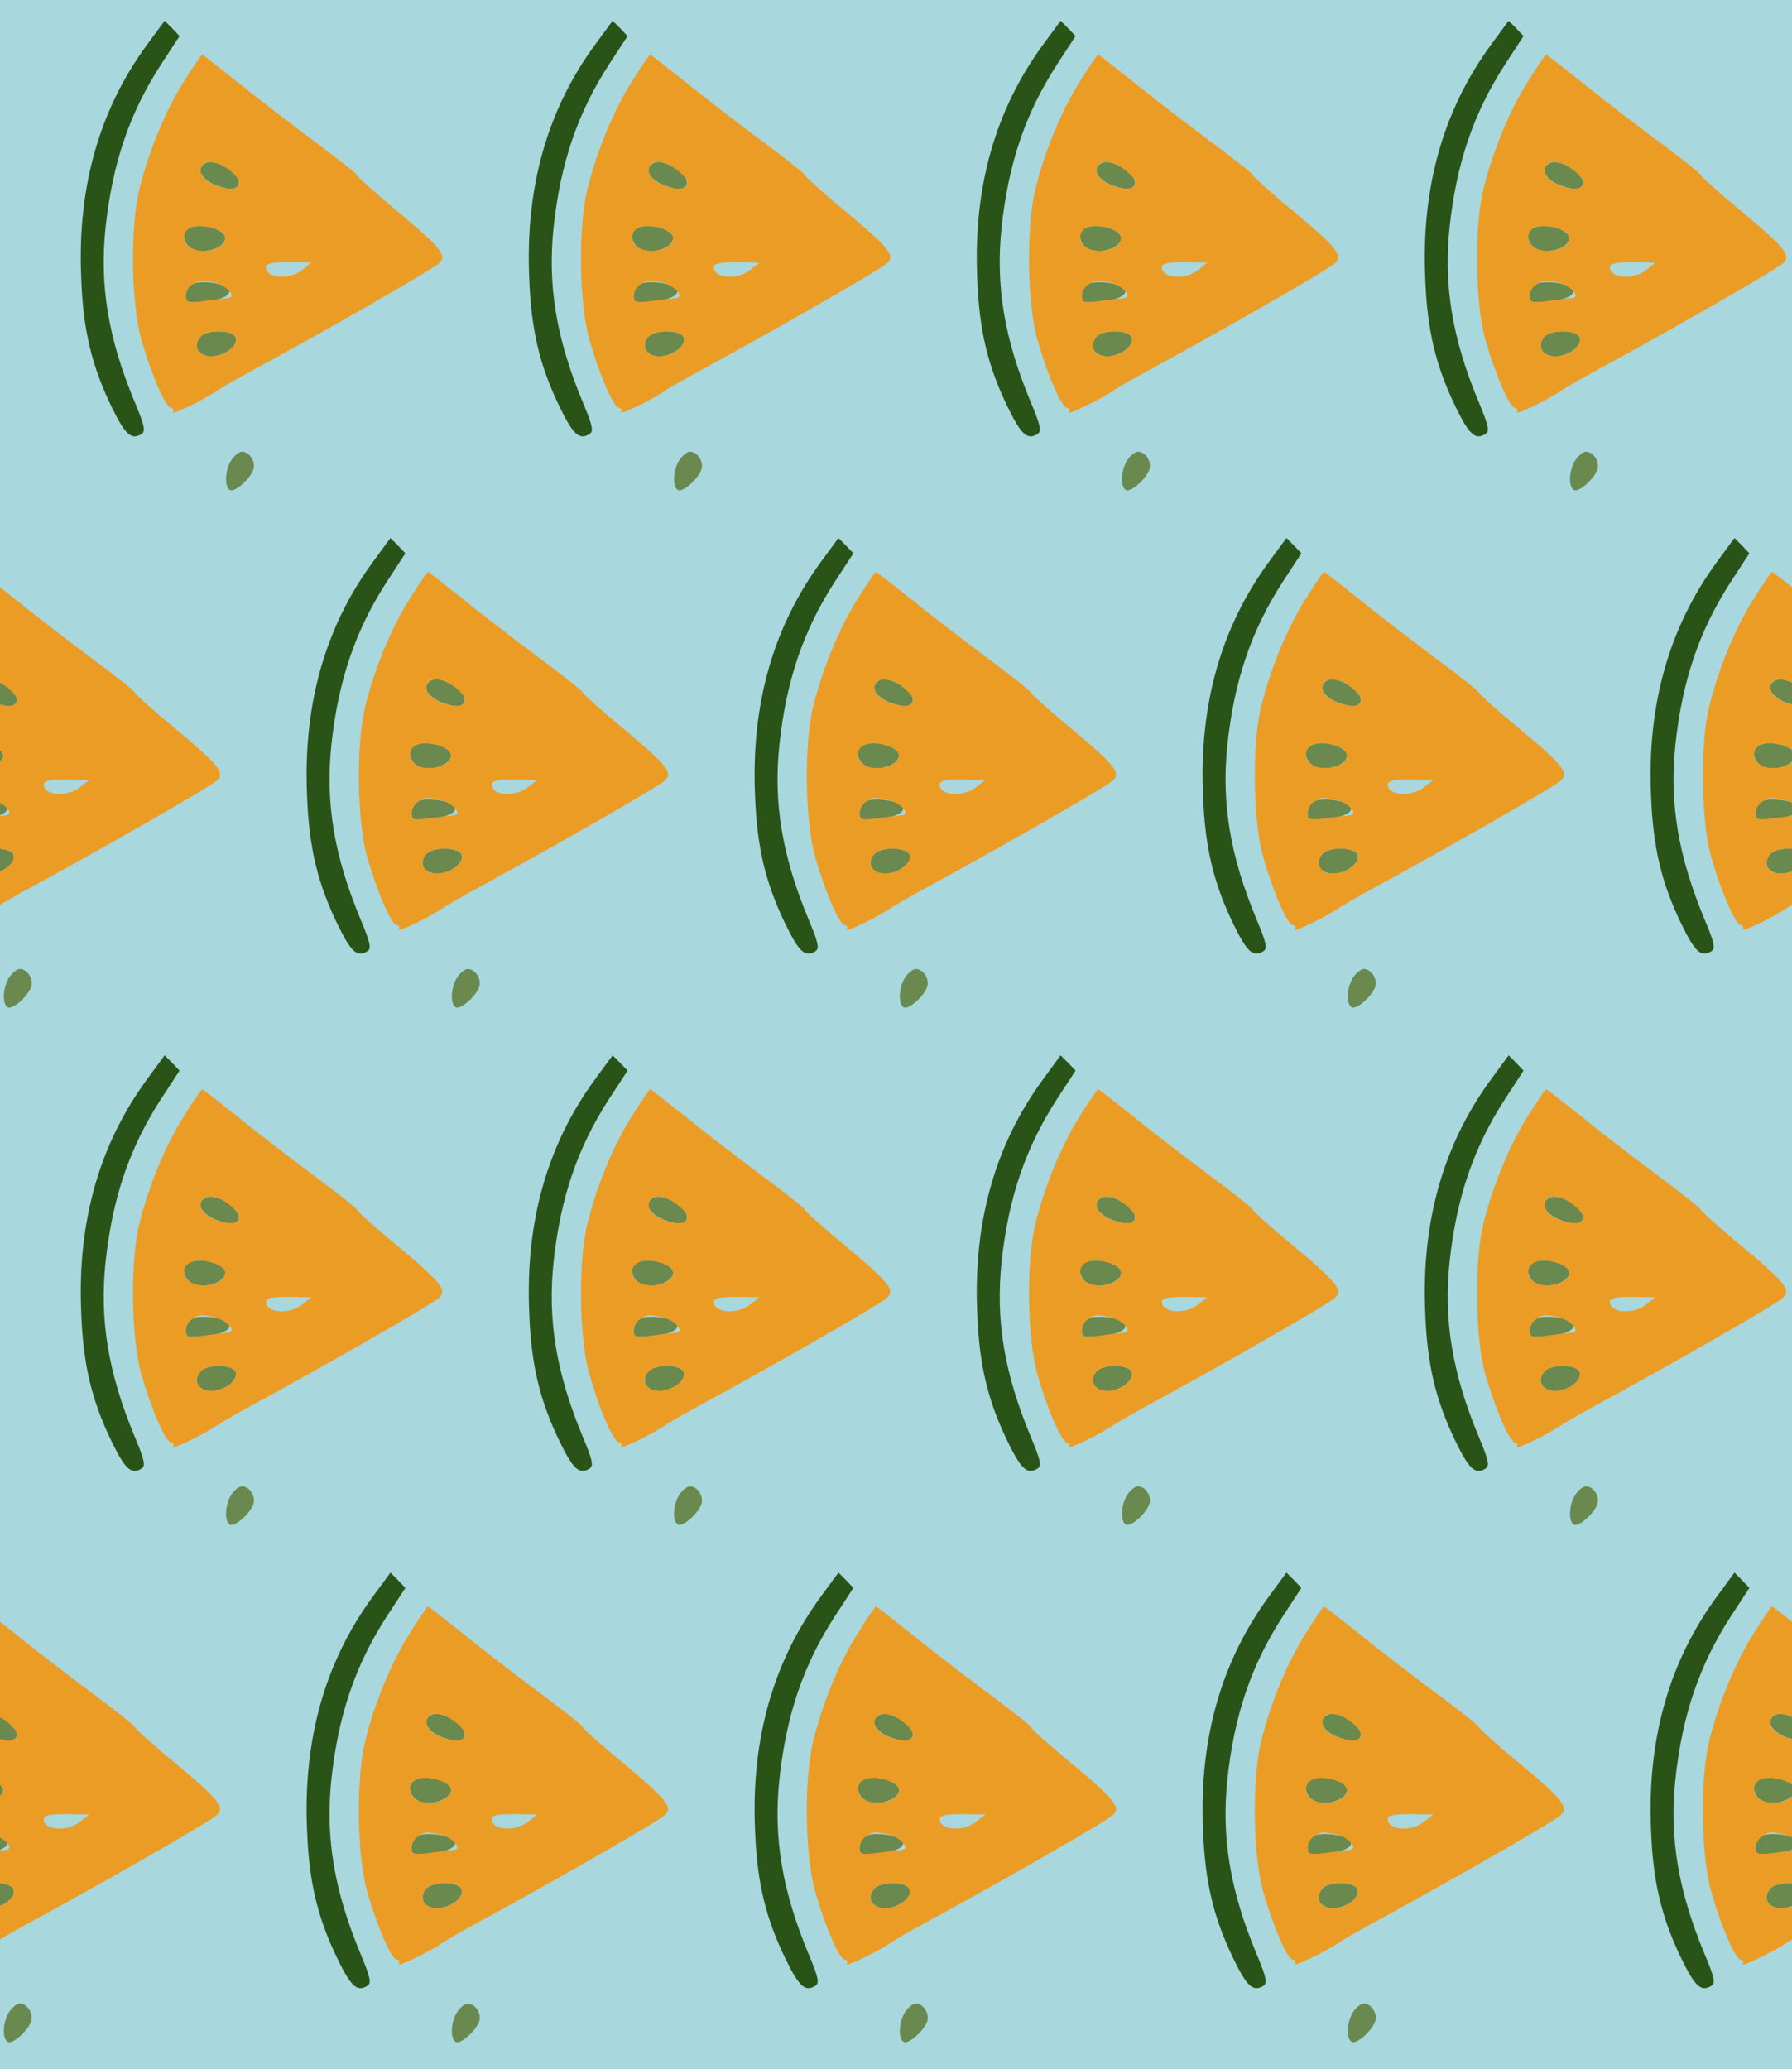 <?xml version="1.0" standalone="no"?>
<!DOCTYPE svg PUBLIC "-//W3C//DTD SVG 20010904//EN"
 "http://www.w3.org/TR/2001/REC-SVG-20010904/DTD/svg10.dtd">
<svg version="1.0" xmlns="http://www.w3.org/2000/svg" width="492pt" height="568pt" viewBox="0 0 492 568" preserveAspectRatio = "xMidYMid meet" >
<rect width="492" height="568" fill="#A8D7DD"/>
<g id="row0" transform="translate(16,0.0)">
<g id="0" transform="translate(0.0,0)scale(1,1)">

<path d="M402 971 c-26 -16 -8 -45 35 -61 34 -11 45 -12 55 -2 24 24 -59 83 -90 63z" transform="translate(0,142) scale(0.1,-0.1)" stroke="none" fill="#69894E"/>

<path d="M368 640 c-10 -6 -18 -20 -18 -32 0 -19 4 -20 51 -16 53 5 80 21 64 37 -16 15 -79 22 -97 11z" transform="translate(0,142) scale(0.1,-0.1)" stroke="none" fill="#69894E"/>

<path d="M476 158 c-18 -26 -21 -74 -5 -83 13 -8 56 30 65 57 6 21 -11 48 -32 48 -7 0 -20 -10 -28 -22z" transform="translate(0,142) scale(0.1,-0.1)" stroke="none" fill="#69894E"/>

<path d="M390 495 c-20 -24 -8 -50 25 -53 37 -3 81 28 72 52 -8 21 -80 22 -97 1z" transform="translate(0,142) scale(0.1,-0.1)" stroke="none" fill="#69894E"/>

<path d="M353 789 c-17 -17 -3 -49 25 -56 33 -8 76 8 80 30 6 29 -80 51 -105 26z" transform="translate(0,142) scale(0.1,-0.1)" stroke="none" fill="#69894E"/>

<path d="M245 1299 c-132 -179 -193 -393 -182 -642 5 -143 29 -242 84 -355 37 -76 54 -91 82 -73 11 7 8 23 -19 87 -73 175 -97 320 -80 481 19 176 66 313 152 446 l51 78 -20 21 -21 21 -47 -64z" transform="translate(0,142) scale(0.1,-0.1)" stroke="none" fill="#2A5417"/>

<path d="M346 1198 c-50 -78 -97 -191 -123 -296 -26 -104 -23 -315 5 -414 27 -95 67 -188 82 -188 6 0 8 -5 5 -11 -8 -11 85 33 125 61 14 9 59 35 100 57 152 82 460 257 498 285 34 23 21 41 -108 149 -61 50 -110 95 -110 98 0 4 -55 47 -121 96 -67 50 -162 123 -211 163 -49 39 -91 72 -93 72 -2 0 -24 -32 -49 -72z m134 -254 c19 -19 22 -26 12 -36 -18 -18 -95 10 -100 36 -8 42 44 42 88 0z m-45 -154 c33 -13 30 -41 -6 -54 -35 -12 -75 -1 -82 23 -9 37 32 52 88 31z m236 -110 c-34 -29 -101 -25 -101 6 0 11 16 14 63 14 l62 -1 -24 -19z m-242 -36 c32 -7 62 -39 38 -42 -7 -1 -36 -4 -64 -8 -49 -6 -53 -5 -53 14 0 12 8 26 18 31 21 13 22 13 61 5z m58 -150 c9 -24 -35 -55 -72 -52 -33 3 -45 29 -25 53 17 21 89 20 97 -1z" transform="translate(0,142) scale(0.1,-0.1)" stroke="none" fill="#EB9C25"/>

</g>

<g id="1" transform="translate(123.0,0)scale(1,1)">

<path d="M402 971 c-26 -16 -8 -45 35 -61 34 -11 45 -12 55 -2 24 24 -59 83 -90 63z" transform="translate(0,142) scale(0.1,-0.1)" stroke="none" fill="#69894E"/>

<path d="M368 640 c-10 -6 -18 -20 -18 -32 0 -19 4 -20 51 -16 53 5 80 21 64 37 -16 15 -79 22 -97 11z" transform="translate(0,142) scale(0.1,-0.1)" stroke="none" fill="#69894E"/>

<path d="M476 158 c-18 -26 -21 -74 -5 -83 13 -8 56 30 65 57 6 21 -11 48 -32 48 -7 0 -20 -10 -28 -22z" transform="translate(0,142) scale(0.1,-0.1)" stroke="none" fill="#69894E"/>

<path d="M390 495 c-20 -24 -8 -50 25 -53 37 -3 81 28 72 52 -8 21 -80 22 -97 1z" transform="translate(0,142) scale(0.1,-0.1)" stroke="none" fill="#69894E"/>

<path d="M353 789 c-17 -17 -3 -49 25 -56 33 -8 76 8 80 30 6 29 -80 51 -105 26z" transform="translate(0,142) scale(0.1,-0.1)" stroke="none" fill="#69894E"/>

<path d="M245 1299 c-132 -179 -193 -393 -182 -642 5 -143 29 -242 84 -355 37 -76 54 -91 82 -73 11 7 8 23 -19 87 -73 175 -97 320 -80 481 19 176 66 313 152 446 l51 78 -20 21 -21 21 -47 -64z" transform="translate(0,142) scale(0.1,-0.1)" stroke="none" fill="#2A5417"/>

<path d="M346 1198 c-50 -78 -97 -191 -123 -296 -26 -104 -23 -315 5 -414 27 -95 67 -188 82 -188 6 0 8 -5 5 -11 -8 -11 85 33 125 61 14 9 59 35 100 57 152 82 460 257 498 285 34 23 21 41 -108 149 -61 50 -110 95 -110 98 0 4 -55 47 -121 96 -67 50 -162 123 -211 163 -49 39 -91 72 -93 72 -2 0 -24 -32 -49 -72z m134 -254 c19 -19 22 -26 12 -36 -18 -18 -95 10 -100 36 -8 42 44 42 88 0z m-45 -154 c33 -13 30 -41 -6 -54 -35 -12 -75 -1 -82 23 -9 37 32 52 88 31z m236 -110 c-34 -29 -101 -25 -101 6 0 11 16 14 63 14 l62 -1 -24 -19z m-242 -36 c32 -7 62 -39 38 -42 -7 -1 -36 -4 -64 -8 -49 -6 -53 -5 -53 14 0 12 8 26 18 31 21 13 22 13 61 5z m58 -150 c9 -24 -35 -55 -72 -52 -33 3 -45 29 -25 53 17 21 89 20 97 -1z" transform="translate(0,142) scale(0.1,-0.1)" stroke="none" fill="#EB9C25"/>

</g>

<g id="2" transform="translate(246.0,0)scale(1,1)">

<path d="M402 971 c-26 -16 -8 -45 35 -61 34 -11 45 -12 55 -2 24 24 -59 83 -90 63z" transform="translate(0,142) scale(0.1,-0.1)" stroke="none" fill="#69894E"/>

<path d="M368 640 c-10 -6 -18 -20 -18 -32 0 -19 4 -20 51 -16 53 5 80 21 64 37 -16 15 -79 22 -97 11z" transform="translate(0,142) scale(0.1,-0.1)" stroke="none" fill="#69894E"/>

<path d="M476 158 c-18 -26 -21 -74 -5 -83 13 -8 56 30 65 57 6 21 -11 48 -32 48 -7 0 -20 -10 -28 -22z" transform="translate(0,142) scale(0.1,-0.1)" stroke="none" fill="#69894E"/>

<path d="M390 495 c-20 -24 -8 -50 25 -53 37 -3 81 28 72 52 -8 21 -80 22 -97 1z" transform="translate(0,142) scale(0.1,-0.1)" stroke="none" fill="#69894E"/>

<path d="M353 789 c-17 -17 -3 -49 25 -56 33 -8 76 8 80 30 6 29 -80 51 -105 26z" transform="translate(0,142) scale(0.1,-0.1)" stroke="none" fill="#69894E"/>

<path d="M245 1299 c-132 -179 -193 -393 -182 -642 5 -143 29 -242 84 -355 37 -76 54 -91 82 -73 11 7 8 23 -19 87 -73 175 -97 320 -80 481 19 176 66 313 152 446 l51 78 -20 21 -21 21 -47 -64z" transform="translate(0,142) scale(0.1,-0.1)" stroke="none" fill="#2A5417"/>

<path d="M346 1198 c-50 -78 -97 -191 -123 -296 -26 -104 -23 -315 5 -414 27 -95 67 -188 82 -188 6 0 8 -5 5 -11 -8 -11 85 33 125 61 14 9 59 35 100 57 152 82 460 257 498 285 34 23 21 41 -108 149 -61 50 -110 95 -110 98 0 4 -55 47 -121 96 -67 50 -162 123 -211 163 -49 39 -91 72 -93 72 -2 0 -24 -32 -49 -72z m134 -254 c19 -19 22 -26 12 -36 -18 -18 -95 10 -100 36 -8 42 44 42 88 0z m-45 -154 c33 -13 30 -41 -6 -54 -35 -12 -75 -1 -82 23 -9 37 32 52 88 31z m236 -110 c-34 -29 -101 -25 -101 6 0 11 16 14 63 14 l62 -1 -24 -19z m-242 -36 c32 -7 62 -39 38 -42 -7 -1 -36 -4 -64 -8 -49 -6 -53 -5 -53 14 0 12 8 26 18 31 21 13 22 13 61 5z m58 -150 c9 -24 -35 -55 -72 -52 -33 3 -45 29 -25 53 17 21 89 20 97 -1z" transform="translate(0,142) scale(0.1,-0.1)" stroke="none" fill="#EB9C25"/>

</g>

<g id="3" transform="translate(369.0,0)scale(1,1)">

<path d="M402 971 c-26 -16 -8 -45 35 -61 34 -11 45 -12 55 -2 24 24 -59 83 -90 63z" transform="translate(0,142) scale(0.1,-0.1)" stroke="none" fill="#69894E"/>

<path d="M368 640 c-10 -6 -18 -20 -18 -32 0 -19 4 -20 51 -16 53 5 80 21 64 37 -16 15 -79 22 -97 11z" transform="translate(0,142) scale(0.1,-0.1)" stroke="none" fill="#69894E"/>

<path d="M476 158 c-18 -26 -21 -74 -5 -83 13 -8 56 30 65 57 6 21 -11 48 -32 48 -7 0 -20 -10 -28 -22z" transform="translate(0,142) scale(0.1,-0.1)" stroke="none" fill="#69894E"/>

<path d="M390 495 c-20 -24 -8 -50 25 -53 37 -3 81 28 72 52 -8 21 -80 22 -97 1z" transform="translate(0,142) scale(0.1,-0.1)" stroke="none" fill="#69894E"/>

<path d="M353 789 c-17 -17 -3 -49 25 -56 33 -8 76 8 80 30 6 29 -80 51 -105 26z" transform="translate(0,142) scale(0.1,-0.1)" stroke="none" fill="#69894E"/>

<path d="M245 1299 c-132 -179 -193 -393 -182 -642 5 -143 29 -242 84 -355 37 -76 54 -91 82 -73 11 7 8 23 -19 87 -73 175 -97 320 -80 481 19 176 66 313 152 446 l51 78 -20 21 -21 21 -47 -64z" transform="translate(0,142) scale(0.1,-0.1)" stroke="none" fill="#2A5417"/>

<path d="M346 1198 c-50 -78 -97 -191 -123 -296 -26 -104 -23 -315 5 -414 27 -95 67 -188 82 -188 6 0 8 -5 5 -11 -8 -11 85 33 125 61 14 9 59 35 100 57 152 82 460 257 498 285 34 23 21 41 -108 149 -61 50 -110 95 -110 98 0 4 -55 47 -121 96 -67 50 -162 123 -211 163 -49 39 -91 72 -93 72 -2 0 -24 -32 -49 -72z m134 -254 c19 -19 22 -26 12 -36 -18 -18 -95 10 -100 36 -8 42 44 42 88 0z m-45 -154 c33 -13 30 -41 -6 -54 -35 -12 -75 -1 -82 23 -9 37 32 52 88 31z m236 -110 c-34 -29 -101 -25 -101 6 0 11 16 14 63 14 l62 -1 -24 -19z m-242 -36 c32 -7 62 -39 38 -42 -7 -1 -36 -4 -64 -8 -49 -6 -53 -5 -53 14 0 12 8 26 18 31 21 13 22 13 61 5z m58 -150 c9 -24 -35 -55 -72 -52 -33 3 -45 29 -25 53 17 21 89 20 97 -1z" transform="translate(0,142) scale(0.1,-0.1)" stroke="none" fill="#EB9C25"/>

</g>

<g id="4" transform="translate(492.0,0)scale(1,1)">

<path d="M402 971 c-26 -16 -8 -45 35 -61 34 -11 45 -12 55 -2 24 24 -59 83 -90 63z" transform="translate(0,142) scale(0.1,-0.1)" stroke="none" fill="#69894E"/>

<path d="M368 640 c-10 -6 -18 -20 -18 -32 0 -19 4 -20 51 -16 53 5 80 21 64 37 -16 15 -79 22 -97 11z" transform="translate(0,142) scale(0.1,-0.1)" stroke="none" fill="#69894E"/>

<path d="M476 158 c-18 -26 -21 -74 -5 -83 13 -8 56 30 65 57 6 21 -11 48 -32 48 -7 0 -20 -10 -28 -22z" transform="translate(0,142) scale(0.1,-0.1)" stroke="none" fill="#69894E"/>

<path d="M390 495 c-20 -24 -8 -50 25 -53 37 -3 81 28 72 52 -8 21 -80 22 -97 1z" transform="translate(0,142) scale(0.1,-0.1)" stroke="none" fill="#69894E"/>

<path d="M353 789 c-17 -17 -3 -49 25 -56 33 -8 76 8 80 30 6 29 -80 51 -105 26z" transform="translate(0,142) scale(0.1,-0.1)" stroke="none" fill="#69894E"/>

<path d="M245 1299 c-132 -179 -193 -393 -182 -642 5 -143 29 -242 84 -355 37 -76 54 -91 82 -73 11 7 8 23 -19 87 -73 175 -97 320 -80 481 19 176 66 313 152 446 l51 78 -20 21 -21 21 -47 -64z" transform="translate(0,142) scale(0.1,-0.1)" stroke="none" fill="#2A5417"/>

<path d="M346 1198 c-50 -78 -97 -191 -123 -296 -26 -104 -23 -315 5 -414 27 -95 67 -188 82 -188 6 0 8 -5 5 -11 -8 -11 85 33 125 61 14 9 59 35 100 57 152 82 460 257 498 285 34 23 21 41 -108 149 -61 50 -110 95 -110 98 0 4 -55 47 -121 96 -67 50 -162 123 -211 163 -49 39 -91 72 -93 72 -2 0 -24 -32 -49 -72z m134 -254 c19 -19 22 -26 12 -36 -18 -18 -95 10 -100 36 -8 42 44 42 88 0z m-45 -154 c33 -13 30 -41 -6 -54 -35 -12 -75 -1 -82 23 -9 37 32 52 88 31z m236 -110 c-34 -29 -101 -25 -101 6 0 11 16 14 63 14 l62 -1 -24 -19z m-242 -36 c32 -7 62 -39 38 -42 -7 -1 -36 -4 -64 -8 -49 -6 -53 -5 -53 14 0 12 8 26 18 31 21 13 22 13 61 5z m58 -150 c9 -24 -35 -55 -72 -52 -33 3 -45 29 -25 53 17 21 89 20 97 -1z" transform="translate(0,142) scale(0.1,-0.1)" stroke="none" fill="#EB9C25"/>

</g>

</g>
<g id="row1" transform="translate(-45,142.0)">
<g id="0" transform="translate(0.0,0)scale(1,1)">

<path d="M402 971 c-26 -16 -8 -45 35 -61 34 -11 45 -12 55 -2 24 24 -59 83 -90 63z" transform="translate(0,142) scale(0.1,-0.1)" stroke="none" fill="#69894E"/>

<path d="M368 640 c-10 -6 -18 -20 -18 -32 0 -19 4 -20 51 -16 53 5 80 21 64 37 -16 15 -79 22 -97 11z" transform="translate(0,142) scale(0.1,-0.1)" stroke="none" fill="#69894E"/>

<path d="M476 158 c-18 -26 -21 -74 -5 -83 13 -8 56 30 65 57 6 21 -11 48 -32 48 -7 0 -20 -10 -28 -22z" transform="translate(0,142) scale(0.1,-0.1)" stroke="none" fill="#69894E"/>

<path d="M390 495 c-20 -24 -8 -50 25 -53 37 -3 81 28 72 52 -8 21 -80 22 -97 1z" transform="translate(0,142) scale(0.1,-0.1)" stroke="none" fill="#69894E"/>

<path d="M353 789 c-17 -17 -3 -49 25 -56 33 -8 76 8 80 30 6 29 -80 51 -105 26z" transform="translate(0,142) scale(0.1,-0.1)" stroke="none" fill="#69894E"/>

<path d="M245 1299 c-132 -179 -193 -393 -182 -642 5 -143 29 -242 84 -355 37 -76 54 -91 82 -73 11 7 8 23 -19 87 -73 175 -97 320 -80 481 19 176 66 313 152 446 l51 78 -20 21 -21 21 -47 -64z" transform="translate(0,142) scale(0.1,-0.1)" stroke="none" fill="#2A5417"/>

<path d="M346 1198 c-50 -78 -97 -191 -123 -296 -26 -104 -23 -315 5 -414 27 -95 67 -188 82 -188 6 0 8 -5 5 -11 -8 -11 85 33 125 61 14 9 59 35 100 57 152 82 460 257 498 285 34 23 21 41 -108 149 -61 50 -110 95 -110 98 0 4 -55 47 -121 96 -67 50 -162 123 -211 163 -49 39 -91 72 -93 72 -2 0 -24 -32 -49 -72z m134 -254 c19 -19 22 -26 12 -36 -18 -18 -95 10 -100 36 -8 42 44 42 88 0z m-45 -154 c33 -13 30 -41 -6 -54 -35 -12 -75 -1 -82 23 -9 37 32 52 88 31z m236 -110 c-34 -29 -101 -25 -101 6 0 11 16 14 63 14 l62 -1 -24 -19z m-242 -36 c32 -7 62 -39 38 -42 -7 -1 -36 -4 -64 -8 -49 -6 -53 -5 -53 14 0 12 8 26 18 31 21 13 22 13 61 5z m58 -150 c9 -24 -35 -55 -72 -52 -33 3 -45 29 -25 53 17 21 89 20 97 -1z" transform="translate(0,142) scale(0.1,-0.1)" stroke="none" fill="#EB9C25"/>

</g>

<g id="1" transform="translate(123.0,0)scale(1,1)">

<path d="M402 971 c-26 -16 -8 -45 35 -61 34 -11 45 -12 55 -2 24 24 -59 83 -90 63z" transform="translate(0,142) scale(0.1,-0.1)" stroke="none" fill="#69894E"/>

<path d="M368 640 c-10 -6 -18 -20 -18 -32 0 -19 4 -20 51 -16 53 5 80 21 64 37 -16 15 -79 22 -97 11z" transform="translate(0,142) scale(0.1,-0.1)" stroke="none" fill="#69894E"/>

<path d="M476 158 c-18 -26 -21 -74 -5 -83 13 -8 56 30 65 57 6 21 -11 48 -32 48 -7 0 -20 -10 -28 -22z" transform="translate(0,142) scale(0.1,-0.1)" stroke="none" fill="#69894E"/>

<path d="M390 495 c-20 -24 -8 -50 25 -53 37 -3 81 28 72 52 -8 21 -80 22 -97 1z" transform="translate(0,142) scale(0.1,-0.1)" stroke="none" fill="#69894E"/>

<path d="M353 789 c-17 -17 -3 -49 25 -56 33 -8 76 8 80 30 6 29 -80 51 -105 26z" transform="translate(0,142) scale(0.1,-0.1)" stroke="none" fill="#69894E"/>

<path d="M245 1299 c-132 -179 -193 -393 -182 -642 5 -143 29 -242 84 -355 37 -76 54 -91 82 -73 11 7 8 23 -19 87 -73 175 -97 320 -80 481 19 176 66 313 152 446 l51 78 -20 21 -21 21 -47 -64z" transform="translate(0,142) scale(0.1,-0.1)" stroke="none" fill="#2A5417"/>

<path d="M346 1198 c-50 -78 -97 -191 -123 -296 -26 -104 -23 -315 5 -414 27 -95 67 -188 82 -188 6 0 8 -5 5 -11 -8 -11 85 33 125 61 14 9 59 35 100 57 152 82 460 257 498 285 34 23 21 41 -108 149 -61 50 -110 95 -110 98 0 4 -55 47 -121 96 -67 50 -162 123 -211 163 -49 39 -91 72 -93 72 -2 0 -24 -32 -49 -72z m134 -254 c19 -19 22 -26 12 -36 -18 -18 -95 10 -100 36 -8 42 44 42 88 0z m-45 -154 c33 -13 30 -41 -6 -54 -35 -12 -75 -1 -82 23 -9 37 32 52 88 31z m236 -110 c-34 -29 -101 -25 -101 6 0 11 16 14 63 14 l62 -1 -24 -19z m-242 -36 c32 -7 62 -39 38 -42 -7 -1 -36 -4 -64 -8 -49 -6 -53 -5 -53 14 0 12 8 26 18 31 21 13 22 13 61 5z m58 -150 c9 -24 -35 -55 -72 -52 -33 3 -45 29 -25 53 17 21 89 20 97 -1z" transform="translate(0,142) scale(0.1,-0.1)" stroke="none" fill="#EB9C25"/>

</g>

<g id="2" transform="translate(246.0,0)scale(1,1)">

<path d="M402 971 c-26 -16 -8 -45 35 -61 34 -11 45 -12 55 -2 24 24 -59 83 -90 63z" transform="translate(0,142) scale(0.1,-0.1)" stroke="none" fill="#69894E"/>

<path d="M368 640 c-10 -6 -18 -20 -18 -32 0 -19 4 -20 51 -16 53 5 80 21 64 37 -16 15 -79 22 -97 11z" transform="translate(0,142) scale(0.1,-0.1)" stroke="none" fill="#69894E"/>

<path d="M476 158 c-18 -26 -21 -74 -5 -83 13 -8 56 30 65 57 6 21 -11 48 -32 48 -7 0 -20 -10 -28 -22z" transform="translate(0,142) scale(0.1,-0.1)" stroke="none" fill="#69894E"/>

<path d="M390 495 c-20 -24 -8 -50 25 -53 37 -3 81 28 72 52 -8 21 -80 22 -97 1z" transform="translate(0,142) scale(0.1,-0.1)" stroke="none" fill="#69894E"/>

<path d="M353 789 c-17 -17 -3 -49 25 -56 33 -8 76 8 80 30 6 29 -80 51 -105 26z" transform="translate(0,142) scale(0.1,-0.1)" stroke="none" fill="#69894E"/>

<path d="M245 1299 c-132 -179 -193 -393 -182 -642 5 -143 29 -242 84 -355 37 -76 54 -91 82 -73 11 7 8 23 -19 87 -73 175 -97 320 -80 481 19 176 66 313 152 446 l51 78 -20 21 -21 21 -47 -64z" transform="translate(0,142) scale(0.1,-0.1)" stroke="none" fill="#2A5417"/>

<path d="M346 1198 c-50 -78 -97 -191 -123 -296 -26 -104 -23 -315 5 -414 27 -95 67 -188 82 -188 6 0 8 -5 5 -11 -8 -11 85 33 125 61 14 9 59 35 100 57 152 82 460 257 498 285 34 23 21 41 -108 149 -61 50 -110 95 -110 98 0 4 -55 47 -121 96 -67 50 -162 123 -211 163 -49 39 -91 72 -93 72 -2 0 -24 -32 -49 -72z m134 -254 c19 -19 22 -26 12 -36 -18 -18 -95 10 -100 36 -8 42 44 42 88 0z m-45 -154 c33 -13 30 -41 -6 -54 -35 -12 -75 -1 -82 23 -9 37 32 52 88 31z m236 -110 c-34 -29 -101 -25 -101 6 0 11 16 14 63 14 l62 -1 -24 -19z m-242 -36 c32 -7 62 -39 38 -42 -7 -1 -36 -4 -64 -8 -49 -6 -53 -5 -53 14 0 12 8 26 18 31 21 13 22 13 61 5z m58 -150 c9 -24 -35 -55 -72 -52 -33 3 -45 29 -25 53 17 21 89 20 97 -1z" transform="translate(0,142) scale(0.1,-0.1)" stroke="none" fill="#EB9C25"/>

</g>

<g id="3" transform="translate(369.0,0)scale(1,1)">

<path d="M402 971 c-26 -16 -8 -45 35 -61 34 -11 45 -12 55 -2 24 24 -59 83 -90 63z" transform="translate(0,142) scale(0.1,-0.1)" stroke="none" fill="#69894E"/>

<path d="M368 640 c-10 -6 -18 -20 -18 -32 0 -19 4 -20 51 -16 53 5 80 21 64 37 -16 15 -79 22 -97 11z" transform="translate(0,142) scale(0.1,-0.1)" stroke="none" fill="#69894E"/>

<path d="M476 158 c-18 -26 -21 -74 -5 -83 13 -8 56 30 65 57 6 21 -11 48 -32 48 -7 0 -20 -10 -28 -22z" transform="translate(0,142) scale(0.1,-0.1)" stroke="none" fill="#69894E"/>

<path d="M390 495 c-20 -24 -8 -50 25 -53 37 -3 81 28 72 52 -8 21 -80 22 -97 1z" transform="translate(0,142) scale(0.1,-0.1)" stroke="none" fill="#69894E"/>

<path d="M353 789 c-17 -17 -3 -49 25 -56 33 -8 76 8 80 30 6 29 -80 51 -105 26z" transform="translate(0,142) scale(0.1,-0.1)" stroke="none" fill="#69894E"/>

<path d="M245 1299 c-132 -179 -193 -393 -182 -642 5 -143 29 -242 84 -355 37 -76 54 -91 82 -73 11 7 8 23 -19 87 -73 175 -97 320 -80 481 19 176 66 313 152 446 l51 78 -20 21 -21 21 -47 -64z" transform="translate(0,142) scale(0.1,-0.1)" stroke="none" fill="#2A5417"/>

<path d="M346 1198 c-50 -78 -97 -191 -123 -296 -26 -104 -23 -315 5 -414 27 -95 67 -188 82 -188 6 0 8 -5 5 -11 -8 -11 85 33 125 61 14 9 59 35 100 57 152 82 460 257 498 285 34 23 21 41 -108 149 -61 50 -110 95 -110 98 0 4 -55 47 -121 96 -67 50 -162 123 -211 163 -49 39 -91 72 -93 72 -2 0 -24 -32 -49 -72z m134 -254 c19 -19 22 -26 12 -36 -18 -18 -95 10 -100 36 -8 42 44 42 88 0z m-45 -154 c33 -13 30 -41 -6 -54 -35 -12 -75 -1 -82 23 -9 37 32 52 88 31z m236 -110 c-34 -29 -101 -25 -101 6 0 11 16 14 63 14 l62 -1 -24 -19z m-242 -36 c32 -7 62 -39 38 -42 -7 -1 -36 -4 -64 -8 -49 -6 -53 -5 -53 14 0 12 8 26 18 31 21 13 22 13 61 5z m58 -150 c9 -24 -35 -55 -72 -52 -33 3 -45 29 -25 53 17 21 89 20 97 -1z" transform="translate(0,142) scale(0.1,-0.1)" stroke="none" fill="#EB9C25"/>

</g>

<g id="4" transform="translate(492.0,0)scale(1,1)">

<path d="M402 971 c-26 -16 -8 -45 35 -61 34 -11 45 -12 55 -2 24 24 -59 83 -90 63z" transform="translate(0,142) scale(0.1,-0.1)" stroke="none" fill="#69894E"/>

<path d="M368 640 c-10 -6 -18 -20 -18 -32 0 -19 4 -20 51 -16 53 5 80 21 64 37 -16 15 -79 22 -97 11z" transform="translate(0,142) scale(0.1,-0.1)" stroke="none" fill="#69894E"/>

<path d="M476 158 c-18 -26 -21 -74 -5 -83 13 -8 56 30 65 57 6 21 -11 48 -32 48 -7 0 -20 -10 -28 -22z" transform="translate(0,142) scale(0.1,-0.1)" stroke="none" fill="#69894E"/>

<path d="M390 495 c-20 -24 -8 -50 25 -53 37 -3 81 28 72 52 -8 21 -80 22 -97 1z" transform="translate(0,142) scale(0.1,-0.1)" stroke="none" fill="#69894E"/>

<path d="M353 789 c-17 -17 -3 -49 25 -56 33 -8 76 8 80 30 6 29 -80 51 -105 26z" transform="translate(0,142) scale(0.1,-0.1)" stroke="none" fill="#69894E"/>

<path d="M245 1299 c-132 -179 -193 -393 -182 -642 5 -143 29 -242 84 -355 37 -76 54 -91 82 -73 11 7 8 23 -19 87 -73 175 -97 320 -80 481 19 176 66 313 152 446 l51 78 -20 21 -21 21 -47 -64z" transform="translate(0,142) scale(0.1,-0.1)" stroke="none" fill="#2A5417"/>

<path d="M346 1198 c-50 -78 -97 -191 -123 -296 -26 -104 -23 -315 5 -414 27 -95 67 -188 82 -188 6 0 8 -5 5 -11 -8 -11 85 33 125 61 14 9 59 35 100 57 152 82 460 257 498 285 34 23 21 41 -108 149 -61 50 -110 95 -110 98 0 4 -55 47 -121 96 -67 50 -162 123 -211 163 -49 39 -91 72 -93 72 -2 0 -24 -32 -49 -72z m134 -254 c19 -19 22 -26 12 -36 -18 -18 -95 10 -100 36 -8 42 44 42 88 0z m-45 -154 c33 -13 30 -41 -6 -54 -35 -12 -75 -1 -82 23 -9 37 32 52 88 31z m236 -110 c-34 -29 -101 -25 -101 6 0 11 16 14 63 14 l62 -1 -24 -19z m-242 -36 c32 -7 62 -39 38 -42 -7 -1 -36 -4 -64 -8 -49 -6 -53 -5 -53 14 0 12 8 26 18 31 21 13 22 13 61 5z m58 -150 c9 -24 -35 -55 -72 -52 -33 3 -45 29 -25 53 17 21 89 20 97 -1z" transform="translate(0,142) scale(0.1,-0.1)" stroke="none" fill="#EB9C25"/>

</g>

</g>
<g id="row2" transform="translate(16,284.0)">
<g id="0" transform="translate(0.0,0)scale(1,1)">

<path d="M402 971 c-26 -16 -8 -45 35 -61 34 -11 45 -12 55 -2 24 24 -59 83 -90 63z" transform="translate(0,142) scale(0.1,-0.1)" stroke="none" fill="#69894E"/>

<path d="M368 640 c-10 -6 -18 -20 -18 -32 0 -19 4 -20 51 -16 53 5 80 21 64 37 -16 15 -79 22 -97 11z" transform="translate(0,142) scale(0.1,-0.1)" stroke="none" fill="#69894E"/>

<path d="M476 158 c-18 -26 -21 -74 -5 -83 13 -8 56 30 65 57 6 21 -11 48 -32 48 -7 0 -20 -10 -28 -22z" transform="translate(0,142) scale(0.1,-0.1)" stroke="none" fill="#69894E"/>

<path d="M390 495 c-20 -24 -8 -50 25 -53 37 -3 81 28 72 52 -8 21 -80 22 -97 1z" transform="translate(0,142) scale(0.1,-0.1)" stroke="none" fill="#69894E"/>

<path d="M353 789 c-17 -17 -3 -49 25 -56 33 -8 76 8 80 30 6 29 -80 51 -105 26z" transform="translate(0,142) scale(0.1,-0.1)" stroke="none" fill="#69894E"/>

<path d="M245 1299 c-132 -179 -193 -393 -182 -642 5 -143 29 -242 84 -355 37 -76 54 -91 82 -73 11 7 8 23 -19 87 -73 175 -97 320 -80 481 19 176 66 313 152 446 l51 78 -20 21 -21 21 -47 -64z" transform="translate(0,142) scale(0.1,-0.1)" stroke="none" fill="#2A5417"/>

<path d="M346 1198 c-50 -78 -97 -191 -123 -296 -26 -104 -23 -315 5 -414 27 -95 67 -188 82 -188 6 0 8 -5 5 -11 -8 -11 85 33 125 61 14 9 59 35 100 57 152 82 460 257 498 285 34 23 21 41 -108 149 -61 50 -110 95 -110 98 0 4 -55 47 -121 96 -67 50 -162 123 -211 163 -49 39 -91 72 -93 72 -2 0 -24 -32 -49 -72z m134 -254 c19 -19 22 -26 12 -36 -18 -18 -95 10 -100 36 -8 42 44 42 88 0z m-45 -154 c33 -13 30 -41 -6 -54 -35 -12 -75 -1 -82 23 -9 37 32 52 88 31z m236 -110 c-34 -29 -101 -25 -101 6 0 11 16 14 63 14 l62 -1 -24 -19z m-242 -36 c32 -7 62 -39 38 -42 -7 -1 -36 -4 -64 -8 -49 -6 -53 -5 -53 14 0 12 8 26 18 31 21 13 22 13 61 5z m58 -150 c9 -24 -35 -55 -72 -52 -33 3 -45 29 -25 53 17 21 89 20 97 -1z" transform="translate(0,142) scale(0.1,-0.1)" stroke="none" fill="#EB9C25"/>

</g>

<g id="1" transform="translate(123.0,0)scale(1,1)">

<path d="M402 971 c-26 -16 -8 -45 35 -61 34 -11 45 -12 55 -2 24 24 -59 83 -90 63z" transform="translate(0,142) scale(0.1,-0.1)" stroke="none" fill="#69894E"/>

<path d="M368 640 c-10 -6 -18 -20 -18 -32 0 -19 4 -20 51 -16 53 5 80 21 64 37 -16 15 -79 22 -97 11z" transform="translate(0,142) scale(0.1,-0.1)" stroke="none" fill="#69894E"/>

<path d="M476 158 c-18 -26 -21 -74 -5 -83 13 -8 56 30 65 57 6 21 -11 48 -32 48 -7 0 -20 -10 -28 -22z" transform="translate(0,142) scale(0.1,-0.1)" stroke="none" fill="#69894E"/>

<path d="M390 495 c-20 -24 -8 -50 25 -53 37 -3 81 28 72 52 -8 21 -80 22 -97 1z" transform="translate(0,142) scale(0.1,-0.1)" stroke="none" fill="#69894E"/>

<path d="M353 789 c-17 -17 -3 -49 25 -56 33 -8 76 8 80 30 6 29 -80 51 -105 26z" transform="translate(0,142) scale(0.1,-0.1)" stroke="none" fill="#69894E"/>

<path d="M245 1299 c-132 -179 -193 -393 -182 -642 5 -143 29 -242 84 -355 37 -76 54 -91 82 -73 11 7 8 23 -19 87 -73 175 -97 320 -80 481 19 176 66 313 152 446 l51 78 -20 21 -21 21 -47 -64z" transform="translate(0,142) scale(0.1,-0.1)" stroke="none" fill="#2A5417"/>

<path d="M346 1198 c-50 -78 -97 -191 -123 -296 -26 -104 -23 -315 5 -414 27 -95 67 -188 82 -188 6 0 8 -5 5 -11 -8 -11 85 33 125 61 14 9 59 35 100 57 152 82 460 257 498 285 34 23 21 41 -108 149 -61 50 -110 95 -110 98 0 4 -55 47 -121 96 -67 50 -162 123 -211 163 -49 39 -91 72 -93 72 -2 0 -24 -32 -49 -72z m134 -254 c19 -19 22 -26 12 -36 -18 -18 -95 10 -100 36 -8 42 44 42 88 0z m-45 -154 c33 -13 30 -41 -6 -54 -35 -12 -75 -1 -82 23 -9 37 32 52 88 31z m236 -110 c-34 -29 -101 -25 -101 6 0 11 16 14 63 14 l62 -1 -24 -19z m-242 -36 c32 -7 62 -39 38 -42 -7 -1 -36 -4 -64 -8 -49 -6 -53 -5 -53 14 0 12 8 26 18 31 21 13 22 13 61 5z m58 -150 c9 -24 -35 -55 -72 -52 -33 3 -45 29 -25 53 17 21 89 20 97 -1z" transform="translate(0,142) scale(0.1,-0.1)" stroke="none" fill="#EB9C25"/>

</g>

<g id="2" transform="translate(246.0,0)scale(1,1)">

<path d="M402 971 c-26 -16 -8 -45 35 -61 34 -11 45 -12 55 -2 24 24 -59 83 -90 63z" transform="translate(0,142) scale(0.1,-0.1)" stroke="none" fill="#69894E"/>

<path d="M368 640 c-10 -6 -18 -20 -18 -32 0 -19 4 -20 51 -16 53 5 80 21 64 37 -16 15 -79 22 -97 11z" transform="translate(0,142) scale(0.1,-0.1)" stroke="none" fill="#69894E"/>

<path d="M476 158 c-18 -26 -21 -74 -5 -83 13 -8 56 30 65 57 6 21 -11 48 -32 48 -7 0 -20 -10 -28 -22z" transform="translate(0,142) scale(0.1,-0.1)" stroke="none" fill="#69894E"/>

<path d="M390 495 c-20 -24 -8 -50 25 -53 37 -3 81 28 72 52 -8 21 -80 22 -97 1z" transform="translate(0,142) scale(0.1,-0.1)" stroke="none" fill="#69894E"/>

<path d="M353 789 c-17 -17 -3 -49 25 -56 33 -8 76 8 80 30 6 29 -80 51 -105 26z" transform="translate(0,142) scale(0.1,-0.1)" stroke="none" fill="#69894E"/>

<path d="M245 1299 c-132 -179 -193 -393 -182 -642 5 -143 29 -242 84 -355 37 -76 54 -91 82 -73 11 7 8 23 -19 87 -73 175 -97 320 -80 481 19 176 66 313 152 446 l51 78 -20 21 -21 21 -47 -64z" transform="translate(0,142) scale(0.1,-0.1)" stroke="none" fill="#2A5417"/>

<path d="M346 1198 c-50 -78 -97 -191 -123 -296 -26 -104 -23 -315 5 -414 27 -95 67 -188 82 -188 6 0 8 -5 5 -11 -8 -11 85 33 125 61 14 9 59 35 100 57 152 82 460 257 498 285 34 23 21 41 -108 149 -61 50 -110 95 -110 98 0 4 -55 47 -121 96 -67 50 -162 123 -211 163 -49 39 -91 72 -93 72 -2 0 -24 -32 -49 -72z m134 -254 c19 -19 22 -26 12 -36 -18 -18 -95 10 -100 36 -8 42 44 42 88 0z m-45 -154 c33 -13 30 -41 -6 -54 -35 -12 -75 -1 -82 23 -9 37 32 52 88 31z m236 -110 c-34 -29 -101 -25 -101 6 0 11 16 14 63 14 l62 -1 -24 -19z m-242 -36 c32 -7 62 -39 38 -42 -7 -1 -36 -4 -64 -8 -49 -6 -53 -5 -53 14 0 12 8 26 18 31 21 13 22 13 61 5z m58 -150 c9 -24 -35 -55 -72 -52 -33 3 -45 29 -25 53 17 21 89 20 97 -1z" transform="translate(0,142) scale(0.1,-0.1)" stroke="none" fill="#EB9C25"/>

</g>

<g id="3" transform="translate(369.0,0)scale(1,1)">

<path d="M402 971 c-26 -16 -8 -45 35 -61 34 -11 45 -12 55 -2 24 24 -59 83 -90 63z" transform="translate(0,142) scale(0.1,-0.1)" stroke="none" fill="#69894E"/>

<path d="M368 640 c-10 -6 -18 -20 -18 -32 0 -19 4 -20 51 -16 53 5 80 21 64 37 -16 15 -79 22 -97 11z" transform="translate(0,142) scale(0.1,-0.1)" stroke="none" fill="#69894E"/>

<path d="M476 158 c-18 -26 -21 -74 -5 -83 13 -8 56 30 65 57 6 21 -11 48 -32 48 -7 0 -20 -10 -28 -22z" transform="translate(0,142) scale(0.1,-0.1)" stroke="none" fill="#69894E"/>

<path d="M390 495 c-20 -24 -8 -50 25 -53 37 -3 81 28 72 52 -8 21 -80 22 -97 1z" transform="translate(0,142) scale(0.1,-0.1)" stroke="none" fill="#69894E"/>

<path d="M353 789 c-17 -17 -3 -49 25 -56 33 -8 76 8 80 30 6 29 -80 51 -105 26z" transform="translate(0,142) scale(0.1,-0.1)" stroke="none" fill="#69894E"/>

<path d="M245 1299 c-132 -179 -193 -393 -182 -642 5 -143 29 -242 84 -355 37 -76 54 -91 82 -73 11 7 8 23 -19 87 -73 175 -97 320 -80 481 19 176 66 313 152 446 l51 78 -20 21 -21 21 -47 -64z" transform="translate(0,142) scale(0.1,-0.1)" stroke="none" fill="#2A5417"/>

<path d="M346 1198 c-50 -78 -97 -191 -123 -296 -26 -104 -23 -315 5 -414 27 -95 67 -188 82 -188 6 0 8 -5 5 -11 -8 -11 85 33 125 61 14 9 59 35 100 57 152 82 460 257 498 285 34 23 21 41 -108 149 -61 50 -110 95 -110 98 0 4 -55 47 -121 96 -67 50 -162 123 -211 163 -49 39 -91 72 -93 72 -2 0 -24 -32 -49 -72z m134 -254 c19 -19 22 -26 12 -36 -18 -18 -95 10 -100 36 -8 42 44 42 88 0z m-45 -154 c33 -13 30 -41 -6 -54 -35 -12 -75 -1 -82 23 -9 37 32 52 88 31z m236 -110 c-34 -29 -101 -25 -101 6 0 11 16 14 63 14 l62 -1 -24 -19z m-242 -36 c32 -7 62 -39 38 -42 -7 -1 -36 -4 -64 -8 -49 -6 -53 -5 -53 14 0 12 8 26 18 31 21 13 22 13 61 5z m58 -150 c9 -24 -35 -55 -72 -52 -33 3 -45 29 -25 53 17 21 89 20 97 -1z" transform="translate(0,142) scale(0.1,-0.1)" stroke="none" fill="#EB9C25"/>

</g>

<g id="4" transform="translate(492.0,0)scale(1,1)">

<path d="M402 971 c-26 -16 -8 -45 35 -61 34 -11 45 -12 55 -2 24 24 -59 83 -90 63z" transform="translate(0,142) scale(0.1,-0.1)" stroke="none" fill="#69894E"/>

<path d="M368 640 c-10 -6 -18 -20 -18 -32 0 -19 4 -20 51 -16 53 5 80 21 64 37 -16 15 -79 22 -97 11z" transform="translate(0,142) scale(0.1,-0.1)" stroke="none" fill="#69894E"/>

<path d="M476 158 c-18 -26 -21 -74 -5 -83 13 -8 56 30 65 57 6 21 -11 48 -32 48 -7 0 -20 -10 -28 -22z" transform="translate(0,142) scale(0.1,-0.1)" stroke="none" fill="#69894E"/>

<path d="M390 495 c-20 -24 -8 -50 25 -53 37 -3 81 28 72 52 -8 21 -80 22 -97 1z" transform="translate(0,142) scale(0.1,-0.1)" stroke="none" fill="#69894E"/>

<path d="M353 789 c-17 -17 -3 -49 25 -56 33 -8 76 8 80 30 6 29 -80 51 -105 26z" transform="translate(0,142) scale(0.1,-0.1)" stroke="none" fill="#69894E"/>

<path d="M245 1299 c-132 -179 -193 -393 -182 -642 5 -143 29 -242 84 -355 37 -76 54 -91 82 -73 11 7 8 23 -19 87 -73 175 -97 320 -80 481 19 176 66 313 152 446 l51 78 -20 21 -21 21 -47 -64z" transform="translate(0,142) scale(0.1,-0.1)" stroke="none" fill="#2A5417"/>

<path d="M346 1198 c-50 -78 -97 -191 -123 -296 -26 -104 -23 -315 5 -414 27 -95 67 -188 82 -188 6 0 8 -5 5 -11 -8 -11 85 33 125 61 14 9 59 35 100 57 152 82 460 257 498 285 34 23 21 41 -108 149 -61 50 -110 95 -110 98 0 4 -55 47 -121 96 -67 50 -162 123 -211 163 -49 39 -91 72 -93 72 -2 0 -24 -32 -49 -72z m134 -254 c19 -19 22 -26 12 -36 -18 -18 -95 10 -100 36 -8 42 44 42 88 0z m-45 -154 c33 -13 30 -41 -6 -54 -35 -12 -75 -1 -82 23 -9 37 32 52 88 31z m236 -110 c-34 -29 -101 -25 -101 6 0 11 16 14 63 14 l62 -1 -24 -19z m-242 -36 c32 -7 62 -39 38 -42 -7 -1 -36 -4 -64 -8 -49 -6 -53 -5 -53 14 0 12 8 26 18 31 21 13 22 13 61 5z m58 -150 c9 -24 -35 -55 -72 -52 -33 3 -45 29 -25 53 17 21 89 20 97 -1z" transform="translate(0,142) scale(0.1,-0.1)" stroke="none" fill="#EB9C25"/>

</g>

</g>
<g id="row3" transform="translate(-45,426.0)">
<g id="0" transform="translate(0.0,0)scale(1,1)">

<path d="M402 971 c-26 -16 -8 -45 35 -61 34 -11 45 -12 55 -2 24 24 -59 83 -90 63z" transform="translate(0,142) scale(0.1,-0.1)" stroke="none" fill="#69894E"/>

<path d="M368 640 c-10 -6 -18 -20 -18 -32 0 -19 4 -20 51 -16 53 5 80 21 64 37 -16 15 -79 22 -97 11z" transform="translate(0,142) scale(0.1,-0.1)" stroke="none" fill="#69894E"/>

<path d="M476 158 c-18 -26 -21 -74 -5 -83 13 -8 56 30 65 57 6 21 -11 48 -32 48 -7 0 -20 -10 -28 -22z" transform="translate(0,142) scale(0.1,-0.1)" stroke="none" fill="#69894E"/>

<path d="M390 495 c-20 -24 -8 -50 25 -53 37 -3 81 28 72 52 -8 21 -80 22 -97 1z" transform="translate(0,142) scale(0.1,-0.1)" stroke="none" fill="#69894E"/>

<path d="M353 789 c-17 -17 -3 -49 25 -56 33 -8 76 8 80 30 6 29 -80 51 -105 26z" transform="translate(0,142) scale(0.1,-0.1)" stroke="none" fill="#69894E"/>

<path d="M245 1299 c-132 -179 -193 -393 -182 -642 5 -143 29 -242 84 -355 37 -76 54 -91 82 -73 11 7 8 23 -19 87 -73 175 -97 320 -80 481 19 176 66 313 152 446 l51 78 -20 21 -21 21 -47 -64z" transform="translate(0,142) scale(0.1,-0.1)" stroke="none" fill="#2A5417"/>

<path d="M346 1198 c-50 -78 -97 -191 -123 -296 -26 -104 -23 -315 5 -414 27 -95 67 -188 82 -188 6 0 8 -5 5 -11 -8 -11 85 33 125 61 14 9 59 35 100 57 152 82 460 257 498 285 34 23 21 41 -108 149 -61 50 -110 95 -110 98 0 4 -55 47 -121 96 -67 50 -162 123 -211 163 -49 39 -91 72 -93 72 -2 0 -24 -32 -49 -72z m134 -254 c19 -19 22 -26 12 -36 -18 -18 -95 10 -100 36 -8 42 44 42 88 0z m-45 -154 c33 -13 30 -41 -6 -54 -35 -12 -75 -1 -82 23 -9 37 32 52 88 31z m236 -110 c-34 -29 -101 -25 -101 6 0 11 16 14 63 14 l62 -1 -24 -19z m-242 -36 c32 -7 62 -39 38 -42 -7 -1 -36 -4 -64 -8 -49 -6 -53 -5 -53 14 0 12 8 26 18 31 21 13 22 13 61 5z m58 -150 c9 -24 -35 -55 -72 -52 -33 3 -45 29 -25 53 17 21 89 20 97 -1z" transform="translate(0,142) scale(0.1,-0.1)" stroke="none" fill="#EB9C25"/>

</g>

<g id="1" transform="translate(123.0,0)scale(1,1)">

<path d="M402 971 c-26 -16 -8 -45 35 -61 34 -11 45 -12 55 -2 24 24 -59 83 -90 63z" transform="translate(0,142) scale(0.1,-0.1)" stroke="none" fill="#69894E"/>

<path d="M368 640 c-10 -6 -18 -20 -18 -32 0 -19 4 -20 51 -16 53 5 80 21 64 37 -16 15 -79 22 -97 11z" transform="translate(0,142) scale(0.1,-0.1)" stroke="none" fill="#69894E"/>

<path d="M476 158 c-18 -26 -21 -74 -5 -83 13 -8 56 30 65 57 6 21 -11 48 -32 48 -7 0 -20 -10 -28 -22z" transform="translate(0,142) scale(0.1,-0.1)" stroke="none" fill="#69894E"/>

<path d="M390 495 c-20 -24 -8 -50 25 -53 37 -3 81 28 72 52 -8 21 -80 22 -97 1z" transform="translate(0,142) scale(0.1,-0.1)" stroke="none" fill="#69894E"/>

<path d="M353 789 c-17 -17 -3 -49 25 -56 33 -8 76 8 80 30 6 29 -80 51 -105 26z" transform="translate(0,142) scale(0.1,-0.1)" stroke="none" fill="#69894E"/>

<path d="M245 1299 c-132 -179 -193 -393 -182 -642 5 -143 29 -242 84 -355 37 -76 54 -91 82 -73 11 7 8 23 -19 87 -73 175 -97 320 -80 481 19 176 66 313 152 446 l51 78 -20 21 -21 21 -47 -64z" transform="translate(0,142) scale(0.1,-0.1)" stroke="none" fill="#2A5417"/>

<path d="M346 1198 c-50 -78 -97 -191 -123 -296 -26 -104 -23 -315 5 -414 27 -95 67 -188 82 -188 6 0 8 -5 5 -11 -8 -11 85 33 125 61 14 9 59 35 100 57 152 82 460 257 498 285 34 23 21 41 -108 149 -61 50 -110 95 -110 98 0 4 -55 47 -121 96 -67 50 -162 123 -211 163 -49 39 -91 72 -93 72 -2 0 -24 -32 -49 -72z m134 -254 c19 -19 22 -26 12 -36 -18 -18 -95 10 -100 36 -8 42 44 42 88 0z m-45 -154 c33 -13 30 -41 -6 -54 -35 -12 -75 -1 -82 23 -9 37 32 52 88 31z m236 -110 c-34 -29 -101 -25 -101 6 0 11 16 14 63 14 l62 -1 -24 -19z m-242 -36 c32 -7 62 -39 38 -42 -7 -1 -36 -4 -64 -8 -49 -6 -53 -5 -53 14 0 12 8 26 18 31 21 13 22 13 61 5z m58 -150 c9 -24 -35 -55 -72 -52 -33 3 -45 29 -25 53 17 21 89 20 97 -1z" transform="translate(0,142) scale(0.1,-0.1)" stroke="none" fill="#EB9C25"/>

</g>

<g id="2" transform="translate(246.0,0)scale(1,1)">

<path d="M402 971 c-26 -16 -8 -45 35 -61 34 -11 45 -12 55 -2 24 24 -59 83 -90 63z" transform="translate(0,142) scale(0.1,-0.1)" stroke="none" fill="#69894E"/>

<path d="M368 640 c-10 -6 -18 -20 -18 -32 0 -19 4 -20 51 -16 53 5 80 21 64 37 -16 15 -79 22 -97 11z" transform="translate(0,142) scale(0.1,-0.1)" stroke="none" fill="#69894E"/>

<path d="M476 158 c-18 -26 -21 -74 -5 -83 13 -8 56 30 65 57 6 21 -11 48 -32 48 -7 0 -20 -10 -28 -22z" transform="translate(0,142) scale(0.1,-0.1)" stroke="none" fill="#69894E"/>

<path d="M390 495 c-20 -24 -8 -50 25 -53 37 -3 81 28 72 52 -8 21 -80 22 -97 1z" transform="translate(0,142) scale(0.1,-0.1)" stroke="none" fill="#69894E"/>

<path d="M353 789 c-17 -17 -3 -49 25 -56 33 -8 76 8 80 30 6 29 -80 51 -105 26z" transform="translate(0,142) scale(0.1,-0.1)" stroke="none" fill="#69894E"/>

<path d="M245 1299 c-132 -179 -193 -393 -182 -642 5 -143 29 -242 84 -355 37 -76 54 -91 82 -73 11 7 8 23 -19 87 -73 175 -97 320 -80 481 19 176 66 313 152 446 l51 78 -20 21 -21 21 -47 -64z" transform="translate(0,142) scale(0.1,-0.1)" stroke="none" fill="#2A5417"/>

<path d="M346 1198 c-50 -78 -97 -191 -123 -296 -26 -104 -23 -315 5 -414 27 -95 67 -188 82 -188 6 0 8 -5 5 -11 -8 -11 85 33 125 61 14 9 59 35 100 57 152 82 460 257 498 285 34 23 21 41 -108 149 -61 50 -110 95 -110 98 0 4 -55 47 -121 96 -67 50 -162 123 -211 163 -49 39 -91 72 -93 72 -2 0 -24 -32 -49 -72z m134 -254 c19 -19 22 -26 12 -36 -18 -18 -95 10 -100 36 -8 42 44 42 88 0z m-45 -154 c33 -13 30 -41 -6 -54 -35 -12 -75 -1 -82 23 -9 37 32 52 88 31z m236 -110 c-34 -29 -101 -25 -101 6 0 11 16 14 63 14 l62 -1 -24 -19z m-242 -36 c32 -7 62 -39 38 -42 -7 -1 -36 -4 -64 -8 -49 -6 -53 -5 -53 14 0 12 8 26 18 31 21 13 22 13 61 5z m58 -150 c9 -24 -35 -55 -72 -52 -33 3 -45 29 -25 53 17 21 89 20 97 -1z" transform="translate(0,142) scale(0.1,-0.1)" stroke="none" fill="#EB9C25"/>

</g>

<g id="3" transform="translate(369.0,0)scale(1,1)">

<path d="M402 971 c-26 -16 -8 -45 35 -61 34 -11 45 -12 55 -2 24 24 -59 83 -90 63z" transform="translate(0,142) scale(0.1,-0.1)" stroke="none" fill="#69894E"/>

<path d="M368 640 c-10 -6 -18 -20 -18 -32 0 -19 4 -20 51 -16 53 5 80 21 64 37 -16 15 -79 22 -97 11z" transform="translate(0,142) scale(0.1,-0.1)" stroke="none" fill="#69894E"/>

<path d="M476 158 c-18 -26 -21 -74 -5 -83 13 -8 56 30 65 57 6 21 -11 48 -32 48 -7 0 -20 -10 -28 -22z" transform="translate(0,142) scale(0.1,-0.1)" stroke="none" fill="#69894E"/>

<path d="M390 495 c-20 -24 -8 -50 25 -53 37 -3 81 28 72 52 -8 21 -80 22 -97 1z" transform="translate(0,142) scale(0.1,-0.1)" stroke="none" fill="#69894E"/>

<path d="M353 789 c-17 -17 -3 -49 25 -56 33 -8 76 8 80 30 6 29 -80 51 -105 26z" transform="translate(0,142) scale(0.1,-0.1)" stroke="none" fill="#69894E"/>

<path d="M245 1299 c-132 -179 -193 -393 -182 -642 5 -143 29 -242 84 -355 37 -76 54 -91 82 -73 11 7 8 23 -19 87 -73 175 -97 320 -80 481 19 176 66 313 152 446 l51 78 -20 21 -21 21 -47 -64z" transform="translate(0,142) scale(0.1,-0.1)" stroke="none" fill="#2A5417"/>

<path d="M346 1198 c-50 -78 -97 -191 -123 -296 -26 -104 -23 -315 5 -414 27 -95 67 -188 82 -188 6 0 8 -5 5 -11 -8 -11 85 33 125 61 14 9 59 35 100 57 152 82 460 257 498 285 34 23 21 41 -108 149 -61 50 -110 95 -110 98 0 4 -55 47 -121 96 -67 50 -162 123 -211 163 -49 39 -91 72 -93 72 -2 0 -24 -32 -49 -72z m134 -254 c19 -19 22 -26 12 -36 -18 -18 -95 10 -100 36 -8 42 44 42 88 0z m-45 -154 c33 -13 30 -41 -6 -54 -35 -12 -75 -1 -82 23 -9 37 32 52 88 31z m236 -110 c-34 -29 -101 -25 -101 6 0 11 16 14 63 14 l62 -1 -24 -19z m-242 -36 c32 -7 62 -39 38 -42 -7 -1 -36 -4 -64 -8 -49 -6 -53 -5 -53 14 0 12 8 26 18 31 21 13 22 13 61 5z m58 -150 c9 -24 -35 -55 -72 -52 -33 3 -45 29 -25 53 17 21 89 20 97 -1z" transform="translate(0,142) scale(0.1,-0.1)" stroke="none" fill="#EB9C25"/>

</g>

<g id="4" transform="translate(492.0,0)scale(1,1)">

<path d="M402 971 c-26 -16 -8 -45 35 -61 34 -11 45 -12 55 -2 24 24 -59 83 -90 63z" transform="translate(0,142) scale(0.1,-0.1)" stroke="none" fill="#69894E"/>

<path d="M368 640 c-10 -6 -18 -20 -18 -32 0 -19 4 -20 51 -16 53 5 80 21 64 37 -16 15 -79 22 -97 11z" transform="translate(0,142) scale(0.1,-0.1)" stroke="none" fill="#69894E"/>

<path d="M476 158 c-18 -26 -21 -74 -5 -83 13 -8 56 30 65 57 6 21 -11 48 -32 48 -7 0 -20 -10 -28 -22z" transform="translate(0,142) scale(0.1,-0.1)" stroke="none" fill="#69894E"/>

<path d="M390 495 c-20 -24 -8 -50 25 -53 37 -3 81 28 72 52 -8 21 -80 22 -97 1z" transform="translate(0,142) scale(0.1,-0.1)" stroke="none" fill="#69894E"/>

<path d="M353 789 c-17 -17 -3 -49 25 -56 33 -8 76 8 80 30 6 29 -80 51 -105 26z" transform="translate(0,142) scale(0.1,-0.1)" stroke="none" fill="#69894E"/>

<path d="M245 1299 c-132 -179 -193 -393 -182 -642 5 -143 29 -242 84 -355 37 -76 54 -91 82 -73 11 7 8 23 -19 87 -73 175 -97 320 -80 481 19 176 66 313 152 446 l51 78 -20 21 -21 21 -47 -64z" transform="translate(0,142) scale(0.1,-0.1)" stroke="none" fill="#2A5417"/>

<path d="M346 1198 c-50 -78 -97 -191 -123 -296 -26 -104 -23 -315 5 -414 27 -95 67 -188 82 -188 6 0 8 -5 5 -11 -8 -11 85 33 125 61 14 9 59 35 100 57 152 82 460 257 498 285 34 23 21 41 -108 149 -61 50 -110 95 -110 98 0 4 -55 47 -121 96 -67 50 -162 123 -211 163 -49 39 -91 72 -93 72 -2 0 -24 -32 -49 -72z m134 -254 c19 -19 22 -26 12 -36 -18 -18 -95 10 -100 36 -8 42 44 42 88 0z m-45 -154 c33 -13 30 -41 -6 -54 -35 -12 -75 -1 -82 23 -9 37 32 52 88 31z m236 -110 c-34 -29 -101 -25 -101 6 0 11 16 14 63 14 l62 -1 -24 -19z m-242 -36 c32 -7 62 -39 38 -42 -7 -1 -36 -4 -64 -8 -49 -6 -53 -5 -53 14 0 12 8 26 18 31 21 13 22 13 61 5z m58 -150 c9 -24 -35 -55 -72 -52 -33 3 -45 29 -25 53 17 21 89 20 97 -1z" transform="translate(0,142) scale(0.1,-0.1)" stroke="none" fill="#EB9C25"/>

</g>

</g>
</svg>